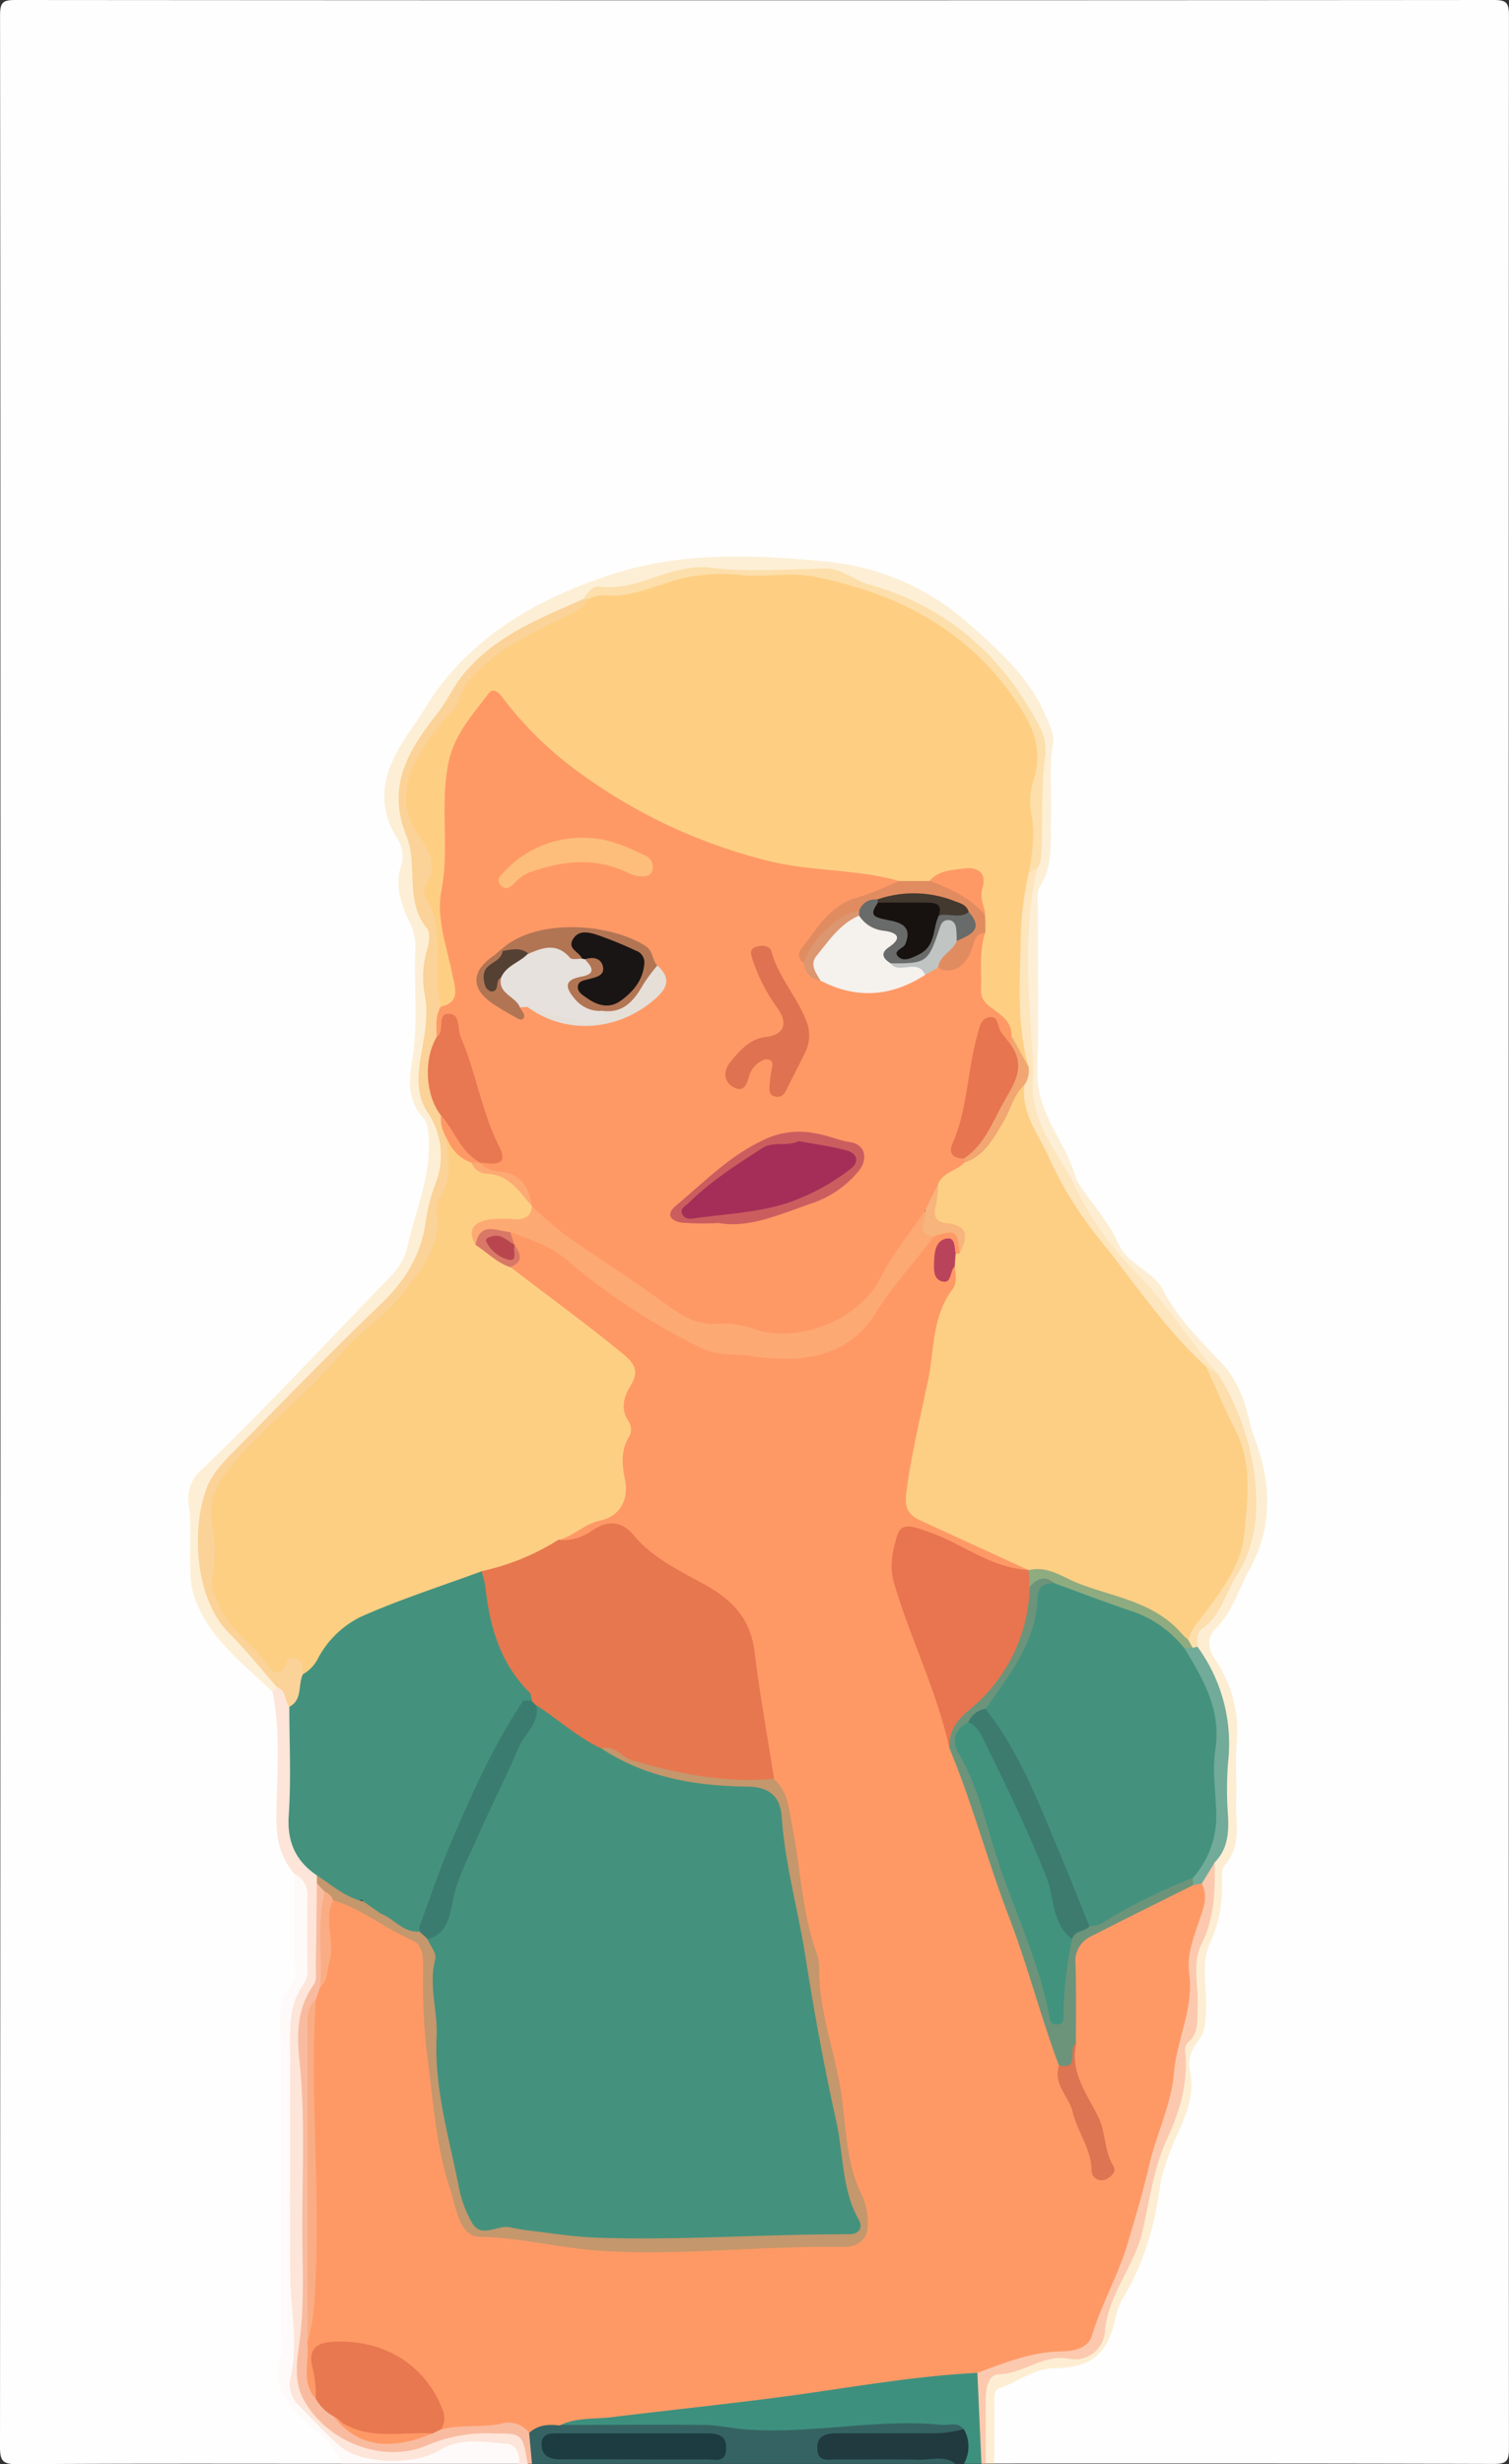 <svg id="Capa_1" data-name="Capa 1" xmlns="http://www.w3.org/2000/svg" viewBox="0 0 263.75 430.48"><rect x="0" y="0" width="263.75" height="430.48" fill="#333333" stroke="none"/><defs><style>.cls-1{fill:#fefefe;}.cls-2{fill:#3e907e;}.cls-3{fill:#fdeed3;}.cls-4{fill:#fde5d9;}.cls-5{fill:#fefaf9;}.cls-6{fill:#356363;}.cls-7{fill:#fcc9ae;}.cls-8{fill:#f9bb9f;}.cls-9{fill:#203a40;}.cls-10{fill:#fdefd6;}.cls-11{fill:#fe9966;}.cls-12{fill:#fde5bd;}.cls-13{fill:#72ab99;}.cls-14{fill:#fddead;}.cls-15{fill:#44927d;}.cls-16{fill:#c5976c;}.cls-17{fill:#fbd298;}.cls-18{fill:#1d3c42;}.cls-19{fill:#e87850;}.cls-20{fill:#faad84;}.cls-21{fill:#fcdfab;}.cls-22{fill:#fdcf83;}.cls-23{fill:#fdcf84;}.cls-24{fill:#e7774f;}.cls-25{fill:#e8754f;}.cls-26{fill:#fda973;}.cls-27{fill:#6c947b;}.cls-28{fill:#dd7452;}.cls-29{fill:#f7b47c;}.cls-30{fill:#ba435c;}.cls-31{fill:#d97866;}.cls-32{fill:#fecf83;}.cls-33{fill:#f2a672;}.cls-34{fill:#44927e;}.cls-35{fill:#8fab80;}.cls-36{fill:#3b7c70;}.cls-37{fill:#e87851;}.cls-38{fill:#41937e;}.cls-39{fill:#3d7b6f;}.cls-40{fill:#b9464f;}.cls-41{fill:#e18c60;}.cls-42{fill:#e7754f;}.cls-43{fill:#df7250;}.cls-44{fill:#f5f1ed;}.cls-45{fill:#e6e1dd;}.cls-46{fill:#fdbd7b;}.cls-47{fill:#cc5d5f;}.cls-48{fill:#b27554;}.cls-49{fill:#e5dfd8;}.cls-50{fill:#c0c4c2;}.cls-51{fill:#dc9670;}.cls-52{fill:#686b6a;}.cls-53{fill:#43392f;}.cls-54{fill:#554034;}.cls-55{fill:#a52e58;}.cls-56{fill:#191514;}.cls-57{fill:#17110f;}</style></defs><path class="cls-1" d="M227.87,469.92c-18.88,0-37.77-.06-56.65.08-2.59,0-3.1-.51-3.09-3.11q.12-160,.07-320.1,0-52.29-.06-104.56c0-2.26.45-2.72,2.7-2.71q129.17.1,258.33,0c2.25,0,2.7.45,2.7,2.71q-.09,212.52,0,425c0,2.26-.45,2.72-2.7,2.72-29.08-.1-58.16-.07-87.24-.07-1.83-4-1-8.12-.59-12.21a3.15,3.15,0,0,1,2.22-2.41c3.39-1.22,6.46-3.26,10.35-3.14a8.16,8.16,0,0,0,8.06-6.64,30.38,30.38,0,0,1,2.73-7A63.44,63.44,0,0,0,370.12,421c.73-4.3,2.63-8.35,4.17-12.46.76-2,1.61-3.91,1-6.17a7.25,7.25,0,0,1,1-5.84c1.58-2.4,1.73-4.91,1.69-7.57-.08-4.66-.35-9.34,2.11-13.65.59-1,.46-2.44.52-3.7.17-3.13,0-6.33,2.14-9,.73-.92.49-2.19.49-3.32,0-4.42-.17-8.84.06-13.25.3-5.79-.34-11.24-3.61-16.24-1.54-2.34-1-4.69.7-7,5.61-7.86,9.89-16.46,7.69-26.32-1.63-7.37-3.35-15.08-9.46-20.58a30.22,30.22,0,0,1-6.57-8.22,17.78,17.78,0,0,0-5.6-6.52,12.56,12.56,0,0,1-4.66-5.81c-1.43-3.55-4.71-5.92-6.18-9.46a78.45,78.45,0,0,0-4-8.13c-2.76-4.63-3-9.55-3-14.9.14-7.91-.07-15.86-.16-23.79a14.17,14.17,0,0,1,1.46-7.33,9.25,9.25,0,0,0,.81-4.41c.16-5.92.09-11.85.21-17.77.1-5-3.16-8.87-6.29-12.53a54.19,54.19,0,0,0-26.25-16.85,44.08,44.08,0,0,0-12.85-1.81c-3.89,0-7.8.14-11.69,0-14-.62-26.32,4.64-37.82,11.73a34.35,34.35,0,0,0-11.57,12.26c-2,3.5-4.88,6.39-6.58,10.12-1.84,4-2.16,7.94,0,11.94a10,10,0,0,1,1.13,7.29c-.64,2.69.12,5.29,1.18,7.71a17.56,17.56,0,0,1,1.54,7.71c-.21,6.29.43,12.59-.66,18.87a12.44,12.44,0,0,0,1.64,8.33c2.18,3.93,1.69,8.28.41,12.49-.36,1.19-1.24,2.24-1.26,3.53-.13,6.94-3.74,12-8.39,16.74q-14.33,14.75-28.73,29.43a7.66,7.66,0,0,0-2.47,6.44,55,55,0,0,1,.13,9.07c-.38,5.88,2.12,10.44,5.93,14.56,2.73,3,5.94,5.47,8.23,8.84,1.18,2.59,1.11,5.34,1.1,8.1,0,3.62.08,7.25,0,10.87-.13,4.39-.21,8.74,2.72,12.45.66,5.78.25,11.58.26,17.38a2.59,2.59,0,0,1-.26,1.48c-3.3,4.5-2,9.62-2,14.55,0,15-.08,30,.05,45,0,1.52.35,3.14-.09,4.53-1.83,5.79.91,9.63,5,13.07a31.47,31.47,0,0,1,3.71,3.77C227.87,467.54,228.76,468.52,227.87,469.92Z" transform="translate(-168.13 -39.52)"/><path class="cls-2" d="M339.66,469.92h-3c-.86-1.75.54-4.22-1.76-5.51-9-.12-18-1.14-26.92.85a13.77,13.77,0,0,1-5.6.32c-10.41-2-20.94-1.28-31.44-1.43-1.72,0-3.53.33-5.1-.78,0-2.49,2-2.05,3.36-2.16,10.13-.86,20.18-2.37,30.24-3.69,10.56-1.38,21.16-2.5,31.68-4.22,2.69-.44,5.47-1.05,8,.6C340,459.22,342,464.5,339.66,469.92Z" transform="translate(-168.13 -39.52)"/><path class="cls-3" d="M356.29,245.65c2.3,3.85,5.52,7,7.38,11.26,1.5,3.41,5.92,4.56,7.76,8,2.6,5,6.53,8.83,10.33,12.85,2.58,2.74,3.93,6.36,4.76,10.09a17.21,17.21,0,0,0,.75,2.51c3,7.78,3.47,15.49-.61,23.07-2,3.63-3.08,7.68-6.17,10.72-1.47,1.45-1.13,3.48,0,5.23A22,22,0,0,1,384.29,344c-.33,3.25.06,6.56-.09,9.84-.19,3.9,1.09,8-2,11.54-.73.83-.41,2.65-.47,4a22.35,22.35,0,0,1-2,9.32c-1.83,3.73-.61,7.95-.8,12-.09,2-.08,3.85-1.55,5.62a6.1,6.1,0,0,0-1.33,4.56c1.49,6.36-2.6,11.17-4.14,16.66a23.72,23.72,0,0,0-.94,3.23c-.93,7.22-2.8,14.11-6.66,20.37a10.31,10.31,0,0,0-1.16,3.17c-1.45,6.53-4.11,8.78-10.86,8.93-3.53.07-6.21,2.41-9.37,3.44-1.23.4-1,1.89-1,3,0,3.41,0,6.82,0,10.22h-1.51c-.63-4.09-.45-8.23-.69-12.34-.1-1.77.76-3.64,2.39-3.91,4.05-.67,7.47-3.38,11.85-3.06,4,.29,5.91-1.62,6.6-5.56a13.33,13.33,0,0,1,1.19-4,61.39,61.39,0,0,0,7.29-22.25c.27-2.23,1.61-4.18,2.34-6.3,1.64-4.79,1.86-9.9,3.23-14.52,1.64-5.5,1.52-10.8,1.84-16.24a4.22,4.22,0,0,1,.3-1.85c2.68-4.81,2.66-10.12,2.93-15.38,1.83-2.59,2.13-5.52,2-8.58a52.34,52.34,0,0,1,0-7.92,29.69,29.69,0,0,0-4.86-20,4.68,4.68,0,0,1,1.1-4.9,30.45,30.45,0,0,0,7.46-13.32c1.6-5.58,2.46-11.65,0-17.61-1.63-3.9-2.83-8-4.68-11.81a3.62,3.62,0,0,0-.48-1c-4.72-4.64-8.1-10.44-12.62-15.17a108.87,108.87,0,0,1-11-14.22c-.85-1.25-1.6-2.58-1.22-4.21A.66.66,0,0,1,356.29,245.65Z" transform="translate(-168.13 -39.52)"/><path class="cls-4" d="M219.58,366.87c-2.51-2.89-3.17-6.21-3.14-10,.05-7.25.79-14.55-.67-21.76-.12-.83.39-1.05,1.07-1.1,2.22.75,2.36,2.79,2.88,4.61a152.15,152.15,0,0,1,.1,16.95c-.2,4.39.5,8.16,4,11.1a5.41,5.41,0,0,1,.54,2c.14,4.66-.21,9.34.14,14,.28,3.66-2.45,6.23-2.69,9.7a41.63,41.63,0,0,0-.33,7.13c1.49,14.7.33,29.44.63,44.15.06,2.76-.66,5.47-.79,8.25-.19,4.08,1.15,7.06,4,10.07,5.55,5.92,11.62,5.89,18.21,3.27,4.57-1.83,9.09-1.71,13.69-1.37,3.09.23,4.12,2.6,3.2,6.15h-1.51c-3.46-3.83-7.91-3.34-11.89-1.85-5.33,2-10.67,1.25-16,1.39a3.84,3.84,0,0,1-2.39-1c-.7-.55-1.3-1.2-2-1.76-6-4.92-10.69-10.36-8.1-18.95-.91-18,0-36.07-.59-54.1a12.61,12.61,0,0,1,1.12-5.5C222,381.14,221.17,374,219.58,366.87Z" transform="translate(-168.13 -39.52)"/><path class="cls-5" d="M219.58,366.87a4,4,0,0,1,2.27,4c-.07,4.16,0,8.32,0,12.48a4.57,4.57,0,0,1-.49,2.54c-3,4-2.52,8.53-2.51,13.05,0,12.48-.05,25,0,37.44,0,6.25,1.51,12.47,0,18.74a5.22,5.22,0,0,0,1.72,4.81c2.29,2.34,4.51,4.75,7,6.92,3.47,3.08,12.91,3.47,17.43.69,3.78-2.33,7.8-1.35,11.72-1.11,1.62.1,2.28,1.8,2.16,3.5h-31c-1.33-3.77-4.75-5.75-7.35-8.38-3-3-4.85-6-3.35-10.37.5-1.47.12-3.25.12-4.89q0-23.85,0-47.7c0-4.4-1.29-8.91,2.06-12.88.69-.82.21-2.68.22-4.07C219.58,376.71,219.57,371.79,219.58,366.87Z" transform="translate(-168.13 -39.52)"/><path class="cls-6" d="M265.94,463.14c8.43,0,16.86-.09,25.29,0,2.23,0,4.46.53,6.69.73,11.63,1,23.18-1.89,34.81-.75,1.3.13,2.8-.59,3.86.79-1.25,1.83-3.2,1.78-5.07,1.82-4.75.1-9.5,0-14.25.06-1.45,0-3-.29-4.35,1.08.93,1.4,2.38,1.12,3.66,1.14,4.87.07,9.75-.07,14.63.09,1.47.05,3.39-.43,3.92,1.83h-74a12.31,12.31,0,0,1-.63-5.52C261.84,462,263.68,461.64,265.94,463.14Z" transform="translate(-168.13 -39.52)"/><path class="cls-7" d="M380.44,364.82c.09,4.9,0,9.67-2.29,14.3-1.72,3.44-.48,7.45-.69,11.2-.12,2.12.28,4.31-1.63,5.95a1.79,1.79,0,0,0-.57,1.34c.64,5.56-.9,10.72-3.16,15.61-2.37,5.14-3.05,10.78-4.28,16.12-1.46,6.26-6.13,11.06-6.57,17.7a5.26,5.26,0,0,1-6,4.58c-4.69-1-8.17,2.58-12.56,2.68-1.86.05-2.24,2.45-2.26,4.28,0,3.78,0,7.56,0,11.34h-.76q-.36-8-.71-15.95c.59-1.67,2.09-2.14,3.55-2.45,3.79-.8,7.35-2.54,11.37-2.46a4.81,4.81,0,0,0,5-3.86c1.86-6.81,5.8-12.89,7.19-19.82,1.82-9.12,5-17.85,7-27,1.82-8.51.67-17.43,4.13-25.6a9.45,9.45,0,0,0,.42-4.12C378.19,367.15,378,365,380.44,364.82Z" transform="translate(-168.13 -39.52)"/><path class="cls-8" d="M260.61,464.43c.16,1.83.33,3.66.5,5.49h-.76c-.91-5.3-.91-5.3-6.11-5.3a26.62,26.62,0,0,0-11.28,2c-7.82,3.46-17.86-.54-21.84-8.07-1.67-3.16-1.07-6.78-.63-10,.78-5.91.56-11.81.49-17.7-.12-10.56.59-21.12-.54-31.68-.48-4.43-.32-9,2.53-12.95.56-.79.34-2.19.36-3.32.09-4.78.13-9.56.18-14.35,1.41-.19,1.79.8,2.12,1.85-1,5.38,0,10.85-.71,16.25a14.22,14.22,0,0,1-1.17,3.15c-1,1.86-.86,3.91-.86,5.92q0,26.1,0,52.21c.22,3.23-.75,6.56.82,9.68a20.65,20.65,0,0,0,3.39,3.78c4.67,5.69,10.51,4.05,16.31,2.63l2.16-.89c3.77-1.53,7.8-.81,11.69-1.32A2.8,2.8,0,0,1,260.61,464.43Z" transform="translate(-168.13 -39.52)"/><path class="cls-9" d="M335.13,469.92c-2-1.53-4.36-.64-6.53-.7-4.76-.14-9.53,0-14.29-.06-1.38,0-3.24.57-3.33-1.85s1.61-2.72,3.53-2.71c5.39,0,10.77,0,16.16,0a20.72,20.72,0,0,0,5.92-.74,6.1,6.1,0,0,1,.05,6Z" transform="translate(-168.13 -39.52)"/><path class="cls-10" d="M216.56,334.29l-.78.78c-5.06-4.83-10.78-9.06-13.48-16a14.3,14.3,0,0,1-.88-4.71c-.23-4.15.27-8.29-.37-12.46a6.63,6.63,0,0,1,2.36-5.68c4.81-4.59,9.47-9.33,14.1-14.09,6.32-6.5,12.54-13.08,18.84-19.59a11.17,11.17,0,0,0,3-5.22c1.37-6.29,4.13-12.33,3.7-19-.08-1.3-.13-2.63-1-3.57-2.62-2.87-2.48-6.4-1.92-9.69,1.16-6.79.29-13.59.6-20.37a10.45,10.45,0,0,0-1.31-4.67c-1.28-2.9-2.23-5.89-1.24-9.07a5.58,5.58,0,0,0-.49-4.75c-4.67-7.23-1.8-13.51,2.44-19.47,1.75-2.46,3.17-5.15,5-7.49,7.69-9.9,18.25-15.57,29.89-19.37,12.56-4.1,25.68-3.42,38.36-2.17a43.48,43.48,0,0,1,24,10.71c5.32,4.69,10.76,9.49,13.62,16.39.64,1.54,1.44,3.16,1.18,4.64-.74,4.28-.21,8.56-.36,12.83-.14,4.12.5,8.31-1.92,12.13-.6.93-.36,2.45-.36,3.7,0,9.54.16,19.08-.08,28.61-.12,4.74,2,8.53,4.06,12.38a37.17,37.17,0,0,1,2.81,6.53l-.78,0c-.52.1-1.14.09-1.39-.34-2.5-4.45-6-8.61-6.32-13.88-.5-9.79-1.23-19.58-.92-29.41a44.42,44.42,0,0,1,1.57-10.78,14.61,14.61,0,0,0,.77-3.68c.12-5,0-10,.54-15.09s-2.46-9.07-5.35-13c-6.31-8.48-14.8-13.52-24.6-17.24-11.09-4.21-22.34-1.68-33.51-2.32a6.66,6.66,0,0,0-3.57,1.07,13.92,13.92,0,0,1-7.6,1.82,5.69,5.69,0,0,0-4.45,1.65c-4.26,2.16-8.42,4.54-12.77,6.52a21.58,21.58,0,0,0-8.39,7.46c-3.34,4.7-7,9.24-9.49,14.53a11.82,11.82,0,0,0-.63,9.51,22.51,22.51,0,0,1,1.5,8.15c-.08,3.34.2,6.53,2.21,9.37a3.35,3.35,0,0,1,.7,2.51c-1.53,6.82.85,13.78-.93,20.64a13.38,13.38,0,0,0,1.54,11.23,11.69,11.69,0,0,1,1.31,9.84c-2,5.33-1.75,11.2-4.56,16.29a22.7,22.7,0,0,1-3.65,5.18c-8.9,8.93-17.54,18.14-26.77,26.71-8.46,7.86-8,18.55-5.15,26.43,1.68,4.61,5.76,7.57,8.65,11.35C215.2,331.49,216.94,332.29,216.56,334.29Z" transform="translate(-168.13 -39.52)"/><path class="cls-11" d="M223.31,458.54c-2.69-3-1-6.54-1.47-9.83a71.62,71.62,0,0,0,.7-11.61c.05-13.61.27-27.23-.32-40.84a18.69,18.69,0,0,1,1.1-7.41l.79-2.26c1.53-3.35.69-6.9.8-10.36.05-1.88-.31-3.84,1.61-5.11,4-.65,6.17,3,9.48,4a23.77,23.77,0,0,1,4,2.1,5.18,5.18,0,0,1,3,4.88c-.42,10.49,1.3,20.82,2.82,31.1.71,4.81,1.77,9.88,4.46,14.26a3.43,3.43,0,0,0,2.94,2c13.26.55,26.41,3.59,39.75,2.2,7.27-.76,14.55-.56,21.82-.75,3.2-.08,4.44-1.19,3.48-4.19-2-6.25-1.71-12.93-3.95-19.08-1-2.69-.28-5.51-1-8.22a237,237,0,0,1-5-25.4c-1-6.18-3.4-12.14-3-18.54.13-2-1.82-3-2.44-4.57-1.24-6.78-2.88-13.5-3.57-20.39-.57-5.65-2.48-10.2-8.05-13.05-4.86-2.5-9.67-5.34-13.58-9.36-1.71-1.76-3.59-1.36-5.52-.36s-3.93,2.39-6.33,1.12c.21-3.13,3.18-3.07,5-3.93,5.63-2.63,5.79-2.57,5.28-8.63a11.18,11.18,0,0,1,.46-4.84,4.86,4.86,0,0,0,.25-3.68,6.71,6.71,0,0,1,.43-6.16c1.09-2,.59-3.5-1.12-4.94-5.28-4.46-10.84-8.56-16.35-12.73-1-.75-2.23-1.21-2.66-2.54,0-1.28,1.2-2.4.52-3.79-.13-.32-.23-.65-.34-1-.16-.85-.67-1.8.56-2.31,4.12.56,7.37,2.67,10.63,5.19,7.14,5.5,14.11,11.72,22.76,14.37,7.55,2.31,15.67,3.75,23.45-.44a15,15,0,0,0,6.87-6.76c2.27-4.81,6.15-8.2,9.69-11.92,4-1.32,5-.7,5.16,3.25a1.27,1.27,0,0,1-.8.75c-1.43-.84-3.06-2.27-3.23,1-.09,1.69.41,2.4,2,1.08.48-.39.89-.06,1.2.36a2.56,2.56,0,0,1,.29,2.2c-2.65,4.85-2.18,10.52-4.21,15.53a5.33,5.33,0,0,0-.59,1.78c-.06,6-1.88,11.65-3.19,17.4-.8,3.54.24,5.65,3.56,7.2,4.55,2.11,9.35,3.65,13.75,6.07,1,.57,2.49.73,2.79,2.26-1.51,1.69-3.25,1.06-4.81.27-4.38-2.19-9-3.86-13.45-5.79-2.86-1.22-3.7-.74-4.35,2.45-.29,1.48-.67,3-.11,4.46,2.83,7.38,4,15.36,8.12,22.26,1.4,2.33.53,5.23,1.72,7.65,3.14,7.25,5.16,14.9,7.81,22.32,3.07,8.59,6.43,17.1,8.65,26,.59,2.35,2.13,4.3,2.54,6.69-.45,3.09,1.42,5.51,2.4,8.18,1.27,3.48,2.91,6.81,4,10.41.93-2.52.23-4.88-.68-7a43.43,43.43,0,0,0-3.51-7.51c-1.59-2.35-.85-5.13-1.07-7.74,0-4.42-.09-8.83,0-13.25.06-2.63.91-4.76,3.21-6,5.71-3.11,11.47-6.13,17.43-8.76.8-.1,1.61-.31,2.31.31,1.26,2.55,0,4.93-.73,7.22-.94,2.77-1.9,5.54-1.49,8.45.84,6.08-2.17,11.52-2.66,17.36-.48,5.67-3.1,10.76-4.33,16.15-1.07,4.64-2.43,9.17-3.78,13.7-1.63,5.49-4.55,10.52-6.22,16.06-.64,2.14-3.05,2.73-5.36,2.76-5.18.07-9.92,2-14.69,3.75-11,.55-21.83,2.51-32.72,4-10.4,1.4-20.84,2.47-31.26,3.75-3,.37-6.18,0-9,1.44-1.93-.23-3.79-.13-5.33,1.29a4.53,4.53,0,0,0-4.91-1.59c-3.38.71-7,.09-10.42,1-1.23-6.78-5.42-10.94-11.57-13.59-2.71-1.16-5.34-1-8.05-.52-2,.34-2,1.83-1.85,3.44C224,455,224.87,456.89,223.31,458.54Z" transform="translate(-168.13 -39.52)"/><path class="cls-12" d="M349.48,191.11c-2.45,10.19-1.67,20.48-1,30.78a40.6,40.6,0,0,1,.19,6c-.62,7.07,3.72,12.15,6.82,17.75a55.23,55.23,0,0,0,10.74,15.68c5.66,5.57,9.75,12.45,15,18.4-1.26.49-2.07-.47-3-1a8.85,8.85,0,0,1-2.56-2.22c-5.05-7.5-11.78-13.62-16.84-21.18A167,167,0,0,1,348,236.81a12.64,12.64,0,0,1-1.53-8,10.17,10.17,0,0,0,.41-3.56c-2.83-10.31-1.48-20.7-.58-31.07a4.32,4.32,0,0,1,.81-2.1A2.09,2.09,0,0,1,349.48,191.11Z" transform="translate(-168.13 -39.52)"/><path class="cls-13" d="M378.21,368.53l-1.52.31a1.81,1.81,0,0,1-.48-1.67c3.12-4.72,3.8-9.92,3.29-15.46a48,48,0,0,1,.08-8.64,15.76,15.76,0,0,0-2.12-9.37,19,19,0,0,1-2.53-5.83c.17-.71.72-.9,1.34-1a2.25,2.25,0,0,1,1.16.32,28.77,28.77,0,0,1,5.35,20.23,60.58,60.58,0,0,0,0,9.43c.13,3-.1,5.74-2.33,8Z" transform="translate(-168.13 -39.52)"/><path class="cls-14" d="M377.43,327.19l-.81.19a2,2,0,0,1-1.3-1.86c.17-2,1.44-3.46,2.67-4.86,5.9-6.76,7.72-15,7.12-23.48-.37-5.17-2.85-10.1-5.23-14.83-.63-1.26-2-2.42-1-4.1l2.29,1.5a45,45,0,0,1,6,15.83c1,6.5.89,13.22-2.84,19.1-2,3.14-2.78,7.06-6.08,9.36C377.24,324.77,377.43,326.05,377.43,327.19Z" transform="translate(-168.13 -39.52)"/><path class="cls-15" d="M223.52,367.14c-3.73-2.54-5.24-5.88-4.92-10.56.43-6.27.1-12.59.1-18.89.68-2,.78-4.22,2-6.06,3.47-5.37,7.55-10.23,13.78-12.3,5.89-1.95,11.43-5,17.72-5.75,1.68,1.15,1.68,3.06,1.94,4.75.85,5.58,2.42,10.81,6.29,15.12.76.84,1.42,1.81.9,3.08a1.73,1.73,0,0,1-1.57.48,22.12,22.12,0,0,1-8.63-15.67c-.35-3.79-.83-4.21-4.26-2.8-4.28,1.75-8.42,3.81-13,4.91-4.81,1.16-11.52,10-11.55,14.89,0,3.18,2.25,5.7,2.89,9.52a3.86,3.86,0,0,0-.08-4.54,12.46,12.46,0,0,1-1.42-2.22c-.59-1.6-1-3.42.52-4.53s2.51.43,3.57,1.28c.87.7,1.47,1.75,2.69,2,1.1-.7.26-1.55.1-2.28a2.35,2.35,0,0,1,1.52-3c1.39-.52,2.9-.52,3.67.93a22.75,22.75,0,0,0,3,3.77c1.89,2.25-.26,3.87-1.89,4.15-3.51.6-4.46,2.69-4.72,5.72a4.41,4.41,0,0,1-1.15,2.36c-1.23,1.46-.79,2.12.29,3.87,2.46,4,4,8.64,6.59,12.7.92,1.42-.46,2.56-2.21,2.46a4.3,4.3,0,0,1-3.28-1.67C231,366.75,228.18,366,227,364c-1.33-2.08-3.36-3.68-4.06-6.57-1.09,3.72.73,7.23,4.69,9.86,1.63,1.09,3.7,1.72,4.21,4C227.78,372.43,225.67,369.76,223.52,367.14Z" transform="translate(-168.13 -39.52)"/><path class="cls-16" d="M223.52,367.14c2.62,1.66,4.94,3.85,8.1,4.53,1.59-.39,2.48.91,3.66,1.52,2.19,1.07,4.12,2.64,6.53,3.26a7.67,7.67,0,0,1,3.37,6.36,138.12,138.12,0,0,0,1.23,23.71,86.72,86.72,0,0,0,4.34,18.35c.63,1.65,1.37,2.72,3.4,2.91a307.18,307.18,0,0,0,38.72,1.66c7-.22,14-1.16,21.07-.8,2,.1,2.94-.43,2.43-2.88-2.66-12.82-5-25.69-7.3-38.58-1.77-10-4-20-5.46-30.09-.39-2.73-2-4.16-4.87-4.26A59.47,59.47,0,0,1,278.49,349c-2.17-.87-4.57-1.44-5.39-4.1,1.12-.95,2.3-.71,3.52-.23,7.37,2.88,14.86,5.12,22.92,4.52a4.83,4.83,0,0,1,3.86,1.09c2.53,2.26,2.59,5.26,3.22,8.39,1.45,7.19,1.67,14.63,4.1,21.62a7.86,7.86,0,0,1,.59,2.57c-.17,7.61,2.68,14.75,3.83,22.16.91,5.89.79,12.25,3.61,17.9a11.59,11.59,0,0,1,1.05,5.49c-.11,2.52-1.91,3.69-4.39,3.65-14.08-.26-28.13,1.55-42.2.67-7.09-.44-14-2.32-21.23-2.45-3.61-.07-4.1-5.1-5.16-8.29-2.58-7.76-3-15.94-4.11-24a111,111,0,0,1-.62-14.94c0-1.94-.2-3.84-1.9-4.58-4.76-2.06-8.83-5.46-13.83-7-.87-.12-1-1-1.49-1.49l-1.36-1.46C223.52,368.05,223.52,367.59,223.52,367.14Z" transform="translate(-168.13 -39.52)"/><path class="cls-17" d="M221.08,332c-.93,1.84,0,4.46-2.38,5.68-.85-1.05-.49-2.87-2.14-3.41-2.74-3.1-5.3-6.38-8.23-9.28-6.6-6.51-6.63-19.44-3.91-25.92,1.11-2.66,3.48-4.89,5.58-7,8.19-8.37,16.38-16.74,24.81-24.86,4.2-4.06,7-8.58,7.74-14.45a31.56,31.56,0,0,1,1.82-6.8,13.33,13.33,0,0,0-1.49-12.09c-2.18-3.3-1.69-6.88-1.12-10.24s1.28-6.76.61-10.36a16.84,16.84,0,0,1,.41-7.86c.35-1.15.58-2.92,0-3.68-4-4.88-1.54-11.14-3.63-16.23-3.54-8.66.43-15,5.37-21.28,1.78-2.27,2.94-4.93,4.82-7.17,5.57-6.63,13.33-9.56,20.85-12.93a.55.55,0,0,1,.94.15c0,1.87-1.55,2.32-2.84,3.11-5.71,3.52-12.65,5.41-16.67,11.23-3.66,5.29-8.21,10-10.74,16a9.59,9.59,0,0,0,.76,9.39c2.13,3.11,3.8,6.26,2.21,10.18a2.78,2.78,0,0,0,.15,2.2c2.72,6.18,1.1,12.83,2.11,19.2-.69,1.65-.47,3.45-.86,5.14-2,4.52-1.51,8.93.52,13.29.48,1.27.64,2.62,1,3.91.93,3.74,1.32,7.44-.81,11a2.1,2.1,0,0,0-.29,1.09c.22,11.13-7.59,17.32-14.51,24.2-7.91,7.88-16.11,15.5-23.51,23.89-2.27,2.58-1.55,5.75-1.29,8.7a25,25,0,0,1,0,7.12c-.81,4,1.53,7,3.79,9.86,1.16,1.48,2.69,2.65,3.88,4.12s2.11,2.41,4.29,1C220.31,327.6,221.47,329,221.08,332Z" transform="translate(-168.13 -39.52)"/><path class="cls-18" d="M279.26,469.16c-4.4,0-8.8-.06-13.19,0-2,0-3.31-.7-3.28-2.69s1.69-1.86,3.1-1.86l25.64,0c1.91,0,3.63.18,3.53,2.73s-2,1.8-3.36,1.82c-4.14.07-8.29,0-12.44,0Z" transform="translate(-168.13 -39.52)"/><path class="cls-19" d="M223.31,458.54a19.14,19.14,0,0,0-.51-5.2c-.76-2.91,0-4.56,3.63-4.74,8.67-.42,15.91,3.88,19,11.73a3.89,3.89,0,0,1-.14,3.54l-1.55.76c-3.66,1-7.4.66-11.11.75-2.93.07-4.12-2.59-6.24-3.77A8.08,8.08,0,0,1,223.31,458.54Z" transform="translate(-168.13 -39.52)"/><path class="cls-20" d="M223.32,388.85c-1.06,16,.72,32.07,0,48.1-.18,3.94-.28,7.93-1.45,11.76q0-27.31,0-54.65C221.82,392.17,221.67,390.25,223.32,388.85Z" transform="translate(-168.13 -39.52)"/><path class="cls-20" d="M224.87,370a2.4,2.4,0,0,1,1.49,1.49c-1.72,3.49.36,7.21-.67,10.8-.43,1.51-.22,3.18-1.58,4.34C224.45,381.05,223.52,375.45,224.87,370Z" transform="translate(-168.13 -39.52)"/><path class="cls-11" d="M226.38,461.61c5.17,4.52,11.45,2.69,17.35,3C236.08,467.82,230.6,466.87,226.38,461.61Z" transform="translate(-168.13 -39.52)"/><path class="cls-21" d="M270.94,144.16l-.79,0c.65-1.13,1.5-2.35,2.84-2.17,6.78.88,12.42-4.16,19.38-3.3,6.55.81,13.29.27,19.94.15,3-.06,5,2,7.66,2.77,13.51,3.76,23.3,12.29,29.77,24.66a8.89,8.89,0,0,1,1.11,5.07c-.91,6.13-.3,12.29-.8,18.42a5,5,0,0,1-.57,1.39l-1.5.76c-.66-5.19-1.23-10.5-.22-15.59,1.28-6.5-.91-11.52-4.75-16.34-9.25-11.59-21.67-17.57-36-18.88-8.81-.81-17.93-1.21-26.55,2.71C277.64,145.06,274.16,145,270.94,144.16Z" transform="translate(-168.13 -39.52)"/><path class="cls-22" d="M221.08,332c0-1.16,0-2.38-1.36-2.82s-1.43.92-1.95,1.69c-1,1.48-2.29.54-2.78-.26-2.28-3.77-6.34-6-8.33-10.1-.91-1.91-1.74-3.64-1.39-5.6a24.82,24.82,0,0,0,0-8.89c-.85-4.67,1.06-8,4.29-11.64,5.85-6.52,12.77-11.9,18.43-18.63,3.16-3.76,7.7-6.55,10.71-10.5s6.53-8,5.82-13.75a3.56,3.56,0,0,1,.2-2.22c2.46-3.52,2-7.34,1.32-11.2,2.14.76,2.84,3.29,5,4.07a6,6,0,0,0,2.89,1.63c3.74.5,5.88,2.94,7.56,6a3.18,3.18,0,0,1,.17,1.06c-1,3.37-3.9,2.28-6.19,2.57-1.77.22-4-.19-3.4,2.86,1.55,1.78,4.15,2.35,5.29,4.6,6.61,5.11,13.39,10,19.85,15.33,2.2,1.83,2.43,3.25,1.15,5.36s-1.8,4.12-.32,6.33a2.59,2.59,0,0,1-.11,2.86c-1.23,2.23-1.11,4.57-.61,7,.79,3.68-.73,6.61-4.31,7.4-2.76.6-4.66,2.75-7.3,3.4-2.26,3.27-9.69,6.3-13.38,5.45-7.1,2.62-14.33,4.92-21.22,8a16.94,16.94,0,0,0-7.28,7A6.69,6.69,0,0,1,221.08,332Z" transform="translate(-168.13 -39.52)"/><path class="cls-23" d="M378.92,278.25c1.72,3.73,3.33,7.52,5.17,11.18,3,5.92,2.08,12.21,1.48,18.3-.49,5-3.64,9.2-6.59,13.24-1.17,1.6-2.62,3-3.14,5-3.21-1.07-5.32-3.92-8.56-5-6.19-2.15-12.25-4.66-18.56-6.46a1.81,1.81,0,0,1-.85-.72l-18.81-8.63c-2.16-1-2.88-2.18-2.51-5,.87-6.54,2.42-13,3.77-19.38,1.11-5.23.68-11.27,4.27-16,.89-1.15.56-2.65.41-4a1.62,1.62,0,0,1,.16-2.27c.23,0,.45,0,.68,0,.8-1.94.88-4-1.54-4.37-3.49-.52-4-2.34-3.29-5.25.18-.72.12-1.49.3-2.22.7-2.56,2.95-3.43,4.95-4.57,4.36-2.24,6-6.6,8.22-10.55.62-1.11.7-2.87,2.7-2.54-.62,5,2.55,8.74,4.37,12.91a65.92,65.92,0,0,0,9.24,14.67C366.65,263.94,371.9,271.86,378.92,278.25Z" transform="translate(-168.13 -39.52)"/><path class="cls-24" d="M252.28,314a41.67,41.67,0,0,0,13.38-5.45,8.9,8.9,0,0,0,6-1.68c2.49-1.64,4.94-1.9,7.25.87,3.33,4,8.1,6.2,12.5,8.65,4.84,2.7,7.93,6,8.61,11.71.9,7.41,2.25,14.77,3.4,22.15-8.5.79-16.69-.87-24.77-3.21-1.84-.53-3.07-2.74-5.4-2.08-1,.83-1.9.21-2.68-.38-3-2.23-6.3-4-9-6.52a1.44,1.44,0,0,1-.48-1.48c-.13-.48-.1-1.1-.4-1.4-5.19-5.13-7-11.63-7.74-18.63A19.27,19.27,0,0,0,252.28,314Z" transform="translate(-168.13 -39.52)"/><path class="cls-25" d="M334.07,344.9c-2.18-9.95-6.81-19.08-9.67-28.81-.91-3.1-.21-5.88.57-8.4s3.27-1.3,5.42-.57c5.91,2,10.94,6.36,17.48,6.64l.09.06a4,4,0,0,1,1,2.84c.09,7.87-3.12,14.43-8.44,19.93C338.05,339.15,335.55,341.6,334.07,344.9Z" transform="translate(-168.13 -39.52)"/><path class="cls-26" d="M251.26,257c-1.7-3,.06-4.07,2.6-4.48a25.41,25.41,0,0,1,4.45,0c1.59,0,2.65-.54,2.79-2.28,3.84.57,6,3.91,8.88,5.88,5.73,3.87,11.6,7.57,17.07,11.83.4.31.8.8,1.25.83,8.27.65,16.41,5.44,24.88.86a20,20,0,0,0,8.58-8.22c2.06-3.86,4.32-7.65,7.65-10.61,1.88,1.06.64,3.42,1.94,4.73C328,260,324.23,264,321.22,268.86c-5,8-13.29,8.82-21.69,7.56-2.91-.43-5.91,0-8.83-1.41A111.92,111.92,0,0,1,267,259.47c-2.92-2.42-6.32-3.48-9.72-4.71C255.39,255.76,252.75,254.82,251.26,257Z" transform="translate(-168.13 -39.52)"/><path class="cls-27" d="M334.07,344.9c-.1-2.82,1.1-4.67,3.35-6.57a28.65,28.65,0,0,0,10.69-21.56c1-2.73,2.56-2.93,4.58-1a11.61,11.61,0,0,0-2.71,6c-1.13,6.52-4.81,11.72-9,16.6a14.78,14.78,0,0,0-3.32,2.84,3.76,3.76,0,0,0-1,4.17c5.27,12.74,8.75,26.14,14,38.89.85,2.07,1.06,4.33,1.91,7,1-4.75.7-9.1,2.14-13.17.74-1.55,2.16-2.16,3.64-2.72,4.13-2,8.18-4.21,12.29-6.28,1.86-.94,3.71-2.11,6-1.49,0,.42,0,.84,0,1.25-6,3-12.11,6-18.09,9.07a4.73,4.73,0,0,0-2.43,4.71c.13,4.62.06,9.24.06,13.86-.67,1-.08,2.17-.42,3.18-.49,1.44-1.27,2.14-2.55.64-3.23-8.6-5.49-17.56-8.79-26.08C340.72,364.53,338.05,354.48,334.07,344.9Z" transform="translate(-168.13 -39.52)"/><path class="cls-28" d="M353.26,400.3c3.79.92,1.36-3,3-3.82-1.19,5,1.91,8.9,3.83,12.85,1.37,2.81,1,5.92,2.62,8.52.68,1.06-.4,1.94-1.27,2.37a1.75,1.75,0,0,1-2.52-1.46c0-3.81-2.46-6.76-3.28-10.23C355,405.74,352.08,403.59,353.26,400.3Z" transform="translate(-168.13 -39.52)"/><path class="cls-29" d="M331.35,255.51c-3.69-.45-1-3-1.51-4.55,0-1.89-.06-3.82,2.26-4.55a19.78,19.78,0,0,1-.38,3.71c-.56,1.93,0,2.89,2,3.1,4,.43,3.4,2.72,2.14,5.29C335.55,254.53,335.14,254.26,331.35,255.51Z" transform="translate(-168.13 -39.52)"/><path class="cls-30" d="M335.16,258.5c-.05.76-.11,1.51-.16,2.27-.9.76-.47,3-2.11,2.63s-1.54-2-1.5-3.42c.05-1.66.25-3.62,2-4.06S334.93,257.35,335.16,258.5Z" transform="translate(-168.13 -39.52)"/><path class="cls-31" d="M251.26,257c.74-4.23,3.71-2.4,6.06-2.25.24.75.49,1.51.74,2.27-1,.53-1.85-.38-2.8-.28,1.26,1,1.26,1,2.81.3,1.17,1.56,1.51,3-.76,3.85C255,260.13,253.27,258.31,251.26,257Z" transform="translate(-168.13 -39.52)"/><path class="cls-32" d="M270.94,144.16a7.39,7.39,0,0,1,2.52-.67c5.9.69,10.92-2.82,16.57-3.42a32.4,32.4,0,0,1,7.43-.12c4.29.5,8.57-.56,13,.31,15.41,3.08,28.2,10.06,36.58,23.81,2.1,3.45,3.13,7.3,1.82,11.52a12.17,12.17,0,0,0-.53,5.84c.76,3.57.24,7-.33,10.44a52.52,52.52,0,0,0-1.46,12.53c-.2,7.19-.63,14.43,1.36,21.49-2.56-.91-2.63-3.53-3.73-5.45-.26-.7-.39-1.53-1-2-6.14-4.15-4.71-10.09-3.8-15.92a21.94,21.94,0,0,0,0-2.81c-.06-1.36-.5-2.67-.54-4.05-.1-3.42-.69-3.82-4.07-3.12a41.16,41.16,0,0,0-4.59,1.53,19.06,19.06,0,0,1-4.71.31c-12.2-1.47-24.51-2.78-36-7.43-12.34-5-23.42-12.14-32.25-22.39-2.74-3.18-2.88-3.08-5.55.14-4.22,5.1-4.92,11.21-4.88,17.41a72.54,72.54,0,0,1-.28,10.93A27.93,27.93,0,0,0,247,204c.68,2.68,1.52,5.38,1.36,8.18-.1,1.8-.16,4.05-3.14,3.21-1.78-6.16,1.07-13-2.57-18.86a2.3,2.3,0,0,1,0-2.52c2-3.3.42-6.07-1.44-8.67-2.87-4-2.68-8.92-.18-13.29a41.79,41.79,0,0,1,6.39-8.56c.94-1,1.24-3.29,2.52-4.85,5-6.13,12.15-8.86,18.83-12.34A4.89,4.89,0,0,0,270.94,144.16Z" transform="translate(-168.13 -39.52)"/><path class="cls-33" d="M345,220.62l2.91,5.27a4.36,4.36,0,0,1-.7,3.12c-1.95,1.81-2.45,4.45-3.78,6.63-1.73,2.85-3.28,5.86-6.74,7a1.23,1.23,0,0,1-.2-1c3.81-3.7,5.22-8.92,8.18-13.15,1.62-2.32-.36-4.28-.4-6.42A2,2,0,0,1,345,220.62Z" transform="translate(-168.13 -39.52)"/><path class="cls-34" d="M340.4,338c4.22-5.94,8.83-11.69,9.09-19.48.06-2,1.32-2.47,3-2.44.11-.08.23-.23.31-.21,7.1,2.16,14.46,3.68,20.49,8.45a4.3,4.3,0,0,1,1.85,3.12c3.32,5.45,6.49,10.82,5.41,17.76-.55,3.55.07,7.29.16,10.94a16.27,16.27,0,0,1-4.06,11.42,105.31,105.31,0,0,0-16.26,8.1,5.51,5.51,0,0,1-1.82.32c-3.93-2.41-3.72-7-5.27-10.57-3.69-8.55-7.11-17.19-12.27-25C340.55,339.72,339.91,339,340.4,338Z" transform="translate(-168.13 -39.52)"/><path class="cls-35" d="M375.14,327.47a19.79,19.79,0,0,0-9-6.43c-4.6-1.52-9.12-3.28-13.68-4.93-1.71-1.44-3.11-.85-4.38.66l-.15-2.95c3.35-.84,6,1.27,8.82,2.35,5.57,2.15,11.74,3,16.45,7.22.92.83,1.65,1.81,2.61,2.59l.78,1.4Z" transform="translate(-168.13 -39.52)"/><path class="cls-15" d="M234.56,373.74l-2.94-2.07c-2.72-3.21-7.28-4.34-9.32-8.4-.5-1-1.37-1.8-1.22-3,.19-1.52-.79-3.81,1.25-4.29s1.66,2.05,2.34,3.22c.48.82.33,2.1,1.81,1.94s1.38.64,1.17,1.65a9.46,9.46,0,0,0-.1,1.41c4.22-.94,3.89,4.24,6.83,5.11,1,.29,1.89,1,2.75.21s-.15-1.63-.29-2.45a3.28,3.28,0,0,0-1.87-2.25,4.89,4.89,0,0,1-2.56-4.7c0-2.4-.13-4.46-3.4-4.76-1.7-.15-1.15-1.71-.25-2.52a9.31,9.31,0,0,0,3.06-7c.07-1.68.58-3.38,3.29-2.6,1.32.38,3.06-.78,3.6-2.26.64-1.76-1.38-1.32-2.15-1.87-1-.7-1-1.59-1.2-2.59-.32-1.9-1.83-1.53-3-1.23-1.44.39-1.55,1.38-.68,2.61s1.34,2.78,0,3.68-2.12-.8-3.05-1.54c-.29-.23-.5-.61-.81-.78-1.17-.64-1.89-3.26-3.36-1.81-1.15,1.15-.56,3.34,1,4.71a4.45,4.45,0,0,1,1.22,1.42,5.75,5.75,0,0,1-.08,5.07,1.39,1.39,0,0,1-1.25.51c-1.58-.77-1.8-2.51-1.86-3.88-.15-3.12-3.2-5.21-1.9-9.12,2-6.07,8.33-12.66,14.51-14.06,3.43-.77,6.61-2.68,9.89-4.11.57-.25,1-.75,1.62-.94,4-1.28,4.57-.91,4.42,3.32-.25,6.77,4.18,11.25,7.58,16.25.46,2-1,3.29-1.82,4.75a174.75,174.75,0,0,0-13.94,31.25c-.49,1.44-.83,2.93-2.37,3.66C238.76,376.51,237.19,373.64,234.56,373.74Z" transform="translate(-168.13 -39.52)"/><path class="cls-36" d="M241.46,376c1.83-4.88,3.45-9.86,5.51-14.64,3.67-8.52,7.4-17,12.62-24.76H261l.84.85c1.06,1.43.67,2.84-.08,4.23-4.34,8.06-8.11,16.39-11.84,24.74-1.59,3.55-1.64,7.65-4,10.89-.78,1.05-1.31,2.78-3,1l-1.5-1.4C241,376.57,241,376.25,241.46,376Z" transform="translate(-168.13 -39.52)"/><path class="cls-15" d="M242.88,378.32c3.61-1,3.91-4.44,4.47-7.08.87-4.11,2.89-7.62,4.51-11.34,2.21-5.08,4.77-10,6.93-15.09,1-2.45,3.75-4.24,3.08-7.39,3.83,2.44,7.18,5.61,11.36,7.53,7.77,5.15,16.6,6.57,25.62,6.68,4,.05,5.69,2,5.91,5.25.57,8.32,2.88,16.32,4.16,24.51,1.51,9.63,3.28,19.27,5.39,28.77,1.26,5.68.92,11.81,3.91,17.12.75,1.33.18,2.47-1.58,2.55h-1.13c-14.45,0-28.89,1.11-43.34.58-3.87-.14-7.72-.78-11.57-1.23-1.12-.13-2.24-.33-3.34-.57-2.19-.49-4.9,2-6.57-.69a20.26,20.26,0,0,1-2.42-6.65c-1.73-8.61-4.26-17.11-3.83-26,.22-4.49-1.45-8.94-.23-13.52C244.47,380.77,243.36,379.46,242.88,378.32Z" transform="translate(-168.13 -39.52)"/><path class="cls-15" d="M241.46,376c0,.32-.05.63-.08.95-2.86.22-4.43-2.37-6.82-3.18C237.34,373,239.1,375.44,241.46,376Z" transform="translate(-168.13 -39.52)"/><path class="cls-11" d="M336.64,241.9c0,.26,0,.52,0,.77-1.37,1.43-3.74,1.63-4.56,3.74-.75,1.52-1.51,3-2.26,4.55-2.62,3.94-5.68,7.57-7.83,11.85-3.61,7.2-14.22,11.43-21.73,9a16.81,16.81,0,0,0-6.6-1.06c-3.75.38-6.33-1.39-9.13-3.41-5.73-4.14-11.72-7.94-17.5-12a75.94,75.94,0,0,1-5.95-5.13h0c-1.45-3-3-5.82-7-5.79a3.13,3.13,0,0,1-2.23-1.24,1,1,0,0,1,.39-.92c1.61-.49,2.81-1.22,1.81-3.2-3.29-6.51-4.24-13.84-7.17-20.53-1.39,0-.63,2.59-2.43,2.1,0-1.8-.29-3.64.76-5.29,3.53-.73,2.4-3.47,2-5.46-.93-4.92-2.89-9.82-1.92-14.84,1.44-7.43-.33-14.94,1.25-22.4,1.05-4.91,4.18-8.21,6.9-11.88,1.14-1.53,2.29.3,2.94,1.15a62.47,62.47,0,0,0,11.45,11.41,94.28,94.28,0,0,0,33.8,16.39c7.81,2.11,15.9,1.52,23.6,3.71-1.54,2.57-4.35,2.9-6.82,3.75-4.5,1.55-8.91,6.37-9.18,10.24a3.72,3.72,0,0,0,3.2,2.66c5.69,3.31,11.17,2.08,16.57-.77,1-.4,1.86-1.13,3-1.2,2.85.72,4-1.23,5.06-3.27.7-1.3.87-3.38,3.25-2.37-1.05,3.32-.6,6.74-.71,10.13,0,1.45.74,2.19,1.85,3,1.68,1.24,3.61,2.46,3.47,5,0,.52,0,1,0,1.57-2.25.2-2.11-2.58-4-3.16-1.67,2.13-2.07,4.82-2.25,7.3a45.62,45.62,0,0,1-2.44,10.95A4.81,4.81,0,0,0,336.64,241.9Z" transform="translate(-168.13 -39.52)"/><path class="cls-37" d="M244.48,220.63c1.59-.94-.24-4.23,2.29-4,1.86.15,1.29,2.69,1.91,4.12,2.68,6.19,3.62,13,6.71,19.07,1.82,3.59-1.23,3-3.34,2.81-4.33-1-5.18-5-6.85-8.26C242.45,230.83,242.12,224.57,244.48,220.63Z" transform="translate(-168.13 -39.52)"/><path class="cls-11" d="M245.2,234.35c2.38,2.67,3.45,6.44,6.85,8.26l0,0a1,1,0,0,1-1.5,0c-2.29-.73-3.57-2.46-4.5-4.54A6.38,6.38,0,0,1,245.2,234.35Z" transform="translate(-168.13 -39.52)"/><path class="cls-26" d="M250.53,242.64H252a4.53,4.53,0,0,0,3.27,1.5c3.72.29,5.36,2.6,5.8,6.06-2.2-2.5-3.94-5.58-8-5.63A3.05,3.05,0,0,1,250.53,242.64Z" transform="translate(-168.13 -39.52)"/><path class="cls-38" d="M355.5,378.26a75.48,75.48,0,0,0-1.5,12.63c0,.83.29,2-.84,2.24-1.53.37-1.55-1.11-1.72-1.93-1.75-8.79-5.54-16.92-8.45-25.3-2.33-6.72-3.67-13.87-7.34-20.15-1.24-2.12-.61-4.15,1.73-5.37,2.69-.22,3.17,2.08,4.06,3.75A176.68,176.68,0,0,1,355.5,378.26Z" transform="translate(-168.13 -39.52)"/><path class="cls-39" d="M355.5,378.26c-3.54-2.69-3.05-7.17-4.46-10.75-3.34-8.48-7.32-16.62-11.33-24.76a4.76,4.76,0,0,0-2.33-2.37,3.91,3.91,0,0,1,3-2.35c6.14,7.79,9.51,17,13.3,26,1.68,4,3.25,8,4.87,12C357.74,377,356,376.73,355.5,378.26Z" transform="translate(-168.13 -39.52)"/><path class="cls-40" d="M258.07,257.05c-.32.91.62,2.88-1.05,2.53a6,6,0,0,1-3.9-3.15c-.29-.6.62-.85,1.27-1,1.56-.26,2.49.93,3.67,1.55Z" transform="translate(-168.13 -39.52)"/><path class="cls-41" d="M340.36,202.46c-1.78.13-1.9,1.46-2.35,2.83-1.07,3.28-3.91,4.68-6,3.21-1-2.64,1.47-3.39,2.67-4.82,1.54-1.27,4.2-2.15,1.64-4.83-4.47-2.69-9.23-2.65-14.1-1.53a6.14,6.14,0,0,0-3.64,1.58c-4.66,1.43-6.93,5.58-10,8.86a1.7,1.7,0,0,1-.53-2.35c2.86-3.53,5-7.8,10-9.11a57.08,57.08,0,0,0,7.17-2.88l5.31,0c4.57-.11,7.68,2.15,9.78,6.06C340.37,200.44,340.37,201.45,340.36,202.46Z" transform="translate(-168.13 -39.52)"/><path class="cls-11" d="M340.38,199.43c-2.6-3.1-6.13-4.67-9.78-6.06,1.63-1.84,4-1.86,6.12-2.14s4,.61,3.11,3.48C339.3,196.38,340.2,197.86,340.38,199.43Z" transform="translate(-168.13 -39.52)"/><path class="cls-42" d="M336.64,241.9c-1.78.06-2.81-.8-2.06-2.51,2.65-6,2.61-12.66,4.33-18.89.37-1.32.56-3,2.08-3.28,1.75-.32,1.43,1.69,2.11,2.6s1.22,1.58,1.83,2.37c2.26,3.45.85,6.07-1.08,9.35C341.69,235.22,340.39,239.36,336.64,241.9Z" transform="translate(-168.13 -39.52)"/><path class="cls-43" d="M301.87,224.58a4.46,4.46,0,0,0-2.77,2.77c-.47,1.66-.94,3.18-2.91,2-1.71-1-1.56-2.94-.42-4.29,1.67-2,3.35-4.07,6.31-4.41s3.83-2.2,2.08-4.82a31.12,31.12,0,0,1-4.45-8.53c-.3-1-.75-2,.68-2.41,1-.3,2.3-.19,2.6.9,1.19,4.38,4.34,7.73,6,11.9a6.68,6.68,0,0,1-.27,5.95c-.87,1.8-1.79,3.58-2.69,5.36-.51,1-.91,2.36-2.31,2.09-1.59-.31-1-1.8-1-2.83a23.22,23.22,0,0,1,.41-2.59C303.19,224.86,302.75,224.53,301.87,224.58Z" transform="translate(-168.13 -39.52)"/><path class="cls-44" d="M329.82,209.83c-5.9,3.81-12,4.27-18.27,1-2.61-1.81-2.56-4-.49-6s3.64-5.26,7.16-5.72c1.27.17,2.07,1.28,3.26,1.65,2.81.87,5.55,1.79,2.5,5.44-.25.3.43.79.85,1.06,1.21.43,2.52.14,3.7.56C329.44,208.12,330.63,208.37,329.82,209.83Z" transform="translate(-168.13 -39.52)"/><path class="cls-45" d="M260.28,215.41l-1.28.09c-2.48-.86-4.27-2.24-3.92-5.23.67-2.53,2.89-3.48,4.81-4.75,3.45-2.52,6.58-.75,9.73.74a5.45,5.45,0,0,1,1,.42c1.84,1.21,2,2.45.11,3.81-2.43,1.77-2.31,3.1.39,4.42.89.43,2,.46,2.8,1.07,1.72,1.79.48,1.9-1.06,2C268.39,218.39,264.13,217.9,260.28,215.41Z" transform="translate(-168.13 -39.52)"/><path class="cls-46" d="M279.6,192.59a10.4,10.4,0,0,1-1.6-.54c-5.71-2.86-11.41-2.16-17.19-.18a7.44,7.44,0,0,0-2.72,1.89c-.77.71-1.58,1.48-2.51.33-.76-.94,0-1.61.64-2.24A18.57,18.57,0,0,1,271,185.9c3.51.1,6.72,1.55,9.86,3.07a2.11,2.11,0,0,1,1.33,2.42C281.91,192.79,280.78,192.58,279.6,192.59Z" transform="translate(-168.13 -39.52)"/><path class="cls-47" d="M293.71,253.17a49,49,0,0,1-6.41-.06c-1.84-.27-2.94-1.38-1-3,5.24-4.37,10-9.35,16.55-12a14.44,14.44,0,0,1,8.09-.55c1.92.32,3.75,1.18,5.78,1.48,2.66.39,3.25,3,1.41,5.15a18.21,18.21,0,0,1-8,5.51C304.59,251.58,299.1,254.15,293.71,253.17Z" transform="translate(-168.13 -39.52)"/><path class="cls-48" d="M269.86,207c-.72,0-1.78.22-2.1-.15-2.28-2.68-4.77-1.82-7.33-.68-1.34-.25-2.69.59-4-.05a1.57,1.57,0,0,1-.73-.69c6-5.63,19.07-4.67,25.28-.63,1.35.88,1.11,2.46,2.07,3.42-1.29,6.16-5.17,9.27-9.84,7.9a5.62,5.62,0,0,1-4.53-2c-1.82-2.11-2-3.44,1.12-4,2.52-.48,1.85-1.64.63-2.92,1.32-1.28,2.61-.87,3.49.4,1.08,1.55-.11,2.5-1.28,3.37-.64.47-1.93.59-1.43,1.8.34.85,1.33,1.1,2.2,1.26,2.17.4,5-1.73,5.87-4.39.95-2.83-1.13-3.45-3-4.22-.81-.33-1.59-.74-2.4-1.07C270.26,202.82,269.55,203.31,269.86,207Z" transform="translate(-168.13 -39.52)"/><path class="cls-49" d="M273.19,216.07c3.78.63,5.72-1.66,7.37-4.57a30.06,30.06,0,0,1,2.47-3.32c2.25,2.08,2,3.73-.36,5.81-6.47,5.69-15.61,6.4-22.39,1.41,4.09,1.06,8,3,12.44,2.31C275,217.38,273.53,216.75,273.19,216.07Z" transform="translate(-168.13 -39.52)"/><path class="cls-50" d="M329.82,209.83c-1.25-3-4.48,0-6-2a3.67,3.67,0,0,1,2.72-1,4.93,4.93,0,0,0,4.68-4.13c.39-1.69,1.2-3.4,3.24-2.74s1.77,2.41.89,4c-.74,1.78-3,2.46-3.26,4.6Z" transform="translate(-168.13 -39.52)"/><path class="cls-48" d="M255.7,210.33c-.6,2.81,2.56,3.21,3.3,5.17.27.54.86,1.16.75,1.61-.21.9-1,.42-1.47.15-1.39-.77-2.79-1.56-4.1-2.46-3.47-2.37-4.06-5.46.38-8.43a11.66,11.66,0,0,0,1.12-1l.31.31c.73,1.85-1.17,2.46-1.74,3.7-.2.44-.56,1-.06,1.3S255,209.74,255.7,210.33Z" transform="translate(-168.13 -39.52)"/><path class="cls-51" d="M318.29,199.47c-3.32,1.41-5.25,4.34-7.42,7-1.3,1.59-.08,3,.68,4.39a3.3,3.3,0,0,1-2.89-3.07c.83-3.76,6.39-9,9.6-9.09.26.17.36.34.28.52S318.38,199.47,318.29,199.47Z" transform="translate(-168.13 -39.52)"/><path class="cls-52" d="M318.29,199.47l0-.8a2.91,2.91,0,0,1,3.21-2,1.53,1.53,0,0,1,.39.91c.07,1.1.9,1.46,1.76,1.68,3.5.87,4.52,3.07,3.27,6.52a4.54,4.54,0,0,0,3.57-3.76,3.9,3.9,0,0,1,1.88-3.11,8.34,8.34,0,0,1,5.11-.06c2.76,3.17.1,4-2.14,5.07,0-.75,0-1.5-.1-2.25s-.49-1.42-1.4-1.42-1.23.67-1.48,1.42c-2,6-2.27,6.17-8.55,6.14-1.31-.82-1.91-1.74-.29-2.84,2.8-1.92.8-2.63-.88-2.85A5.8,5.8,0,0,1,318.29,199.47Z" transform="translate(-168.13 -39.52)"/><path class="cls-53" d="M321.57,197.21a3.45,3.45,0,0,0-.1-.56,19.39,19.39,0,0,1,13.45.26c1.08.41,2.15.65,2.53,1.92-1.62,1.29-3.56.09-5.27.66-1.57-1.21-3.39-1.32-5.28-1.35S323.15,198.62,321.57,197.21Z" transform="translate(-168.13 -39.52)"/><path class="cls-54" d="M255.7,210.33c-1.16.39-.08,2.49-1.77,2.38a1.57,1.57,0,0,1-1-1c-.39-1.22-.48-2.56.61-3.46.94-.78,2.23-1.17,2.46-2.61,1.52-.23,3.06-.7,4.44.44C259,207.67,256.59,208.16,255.7,210.33Z" transform="translate(-168.13 -39.52)"/><path class="cls-55" d="M307.74,238.86c2.95.56,5.69.9,8.33,1.63,2,.54,2.31,2.09.61,3.32a38.28,38.28,0,0,1-11.05,5.91c-5.17,1.63-10.46,1.86-15.73,2.58-.88.13-1.86.33-2.42-.52-.7-1.08.46-1.56,1-2.1,3.85-3.81,8.42-6.7,12.92-9.62C303.24,238.87,305.87,239.84,307.74,238.86Z" transform="translate(-168.13 -39.52)"/><path class="cls-56" d="M269.86,207c-.43-1.19-2.6-1.67-1.61-3.37s2.74-1.26,4.09-.85a68.83,68.83,0,0,1,6.93,2.81,2.17,2.17,0,0,1,1.49,2c-.12,3-1.88,5.13-4.15,6.76-2,1.43-4.06.83-5.93-.5-.7-.5-1.63-1-1.55-2s1.2-1.09,2-1.31c1.22-.33,2.8-.61,2.36-2.27-.36-1.36-1.73-1.66-3.1-1.16A3.41,3.41,0,0,0,269.86,207Z" transform="translate(-168.13 -39.52)"/><path class="cls-57" d="M321.57,197.21c2.84,0,5.69-.06,8.53,0,1.48,0,2.88.2,2.08,2.32-1.05,2.24-.48,5.21-3.33,6.67-1.32.66-2.74,1.43-3.74.42s.93-1.38,1.26-2.17c1.19-2.87-.47-3.74-2.93-4.18C320.4,199.69,320.2,199.28,321.57,197.21Z" transform="translate(-168.13 -39.52)"/></svg>
